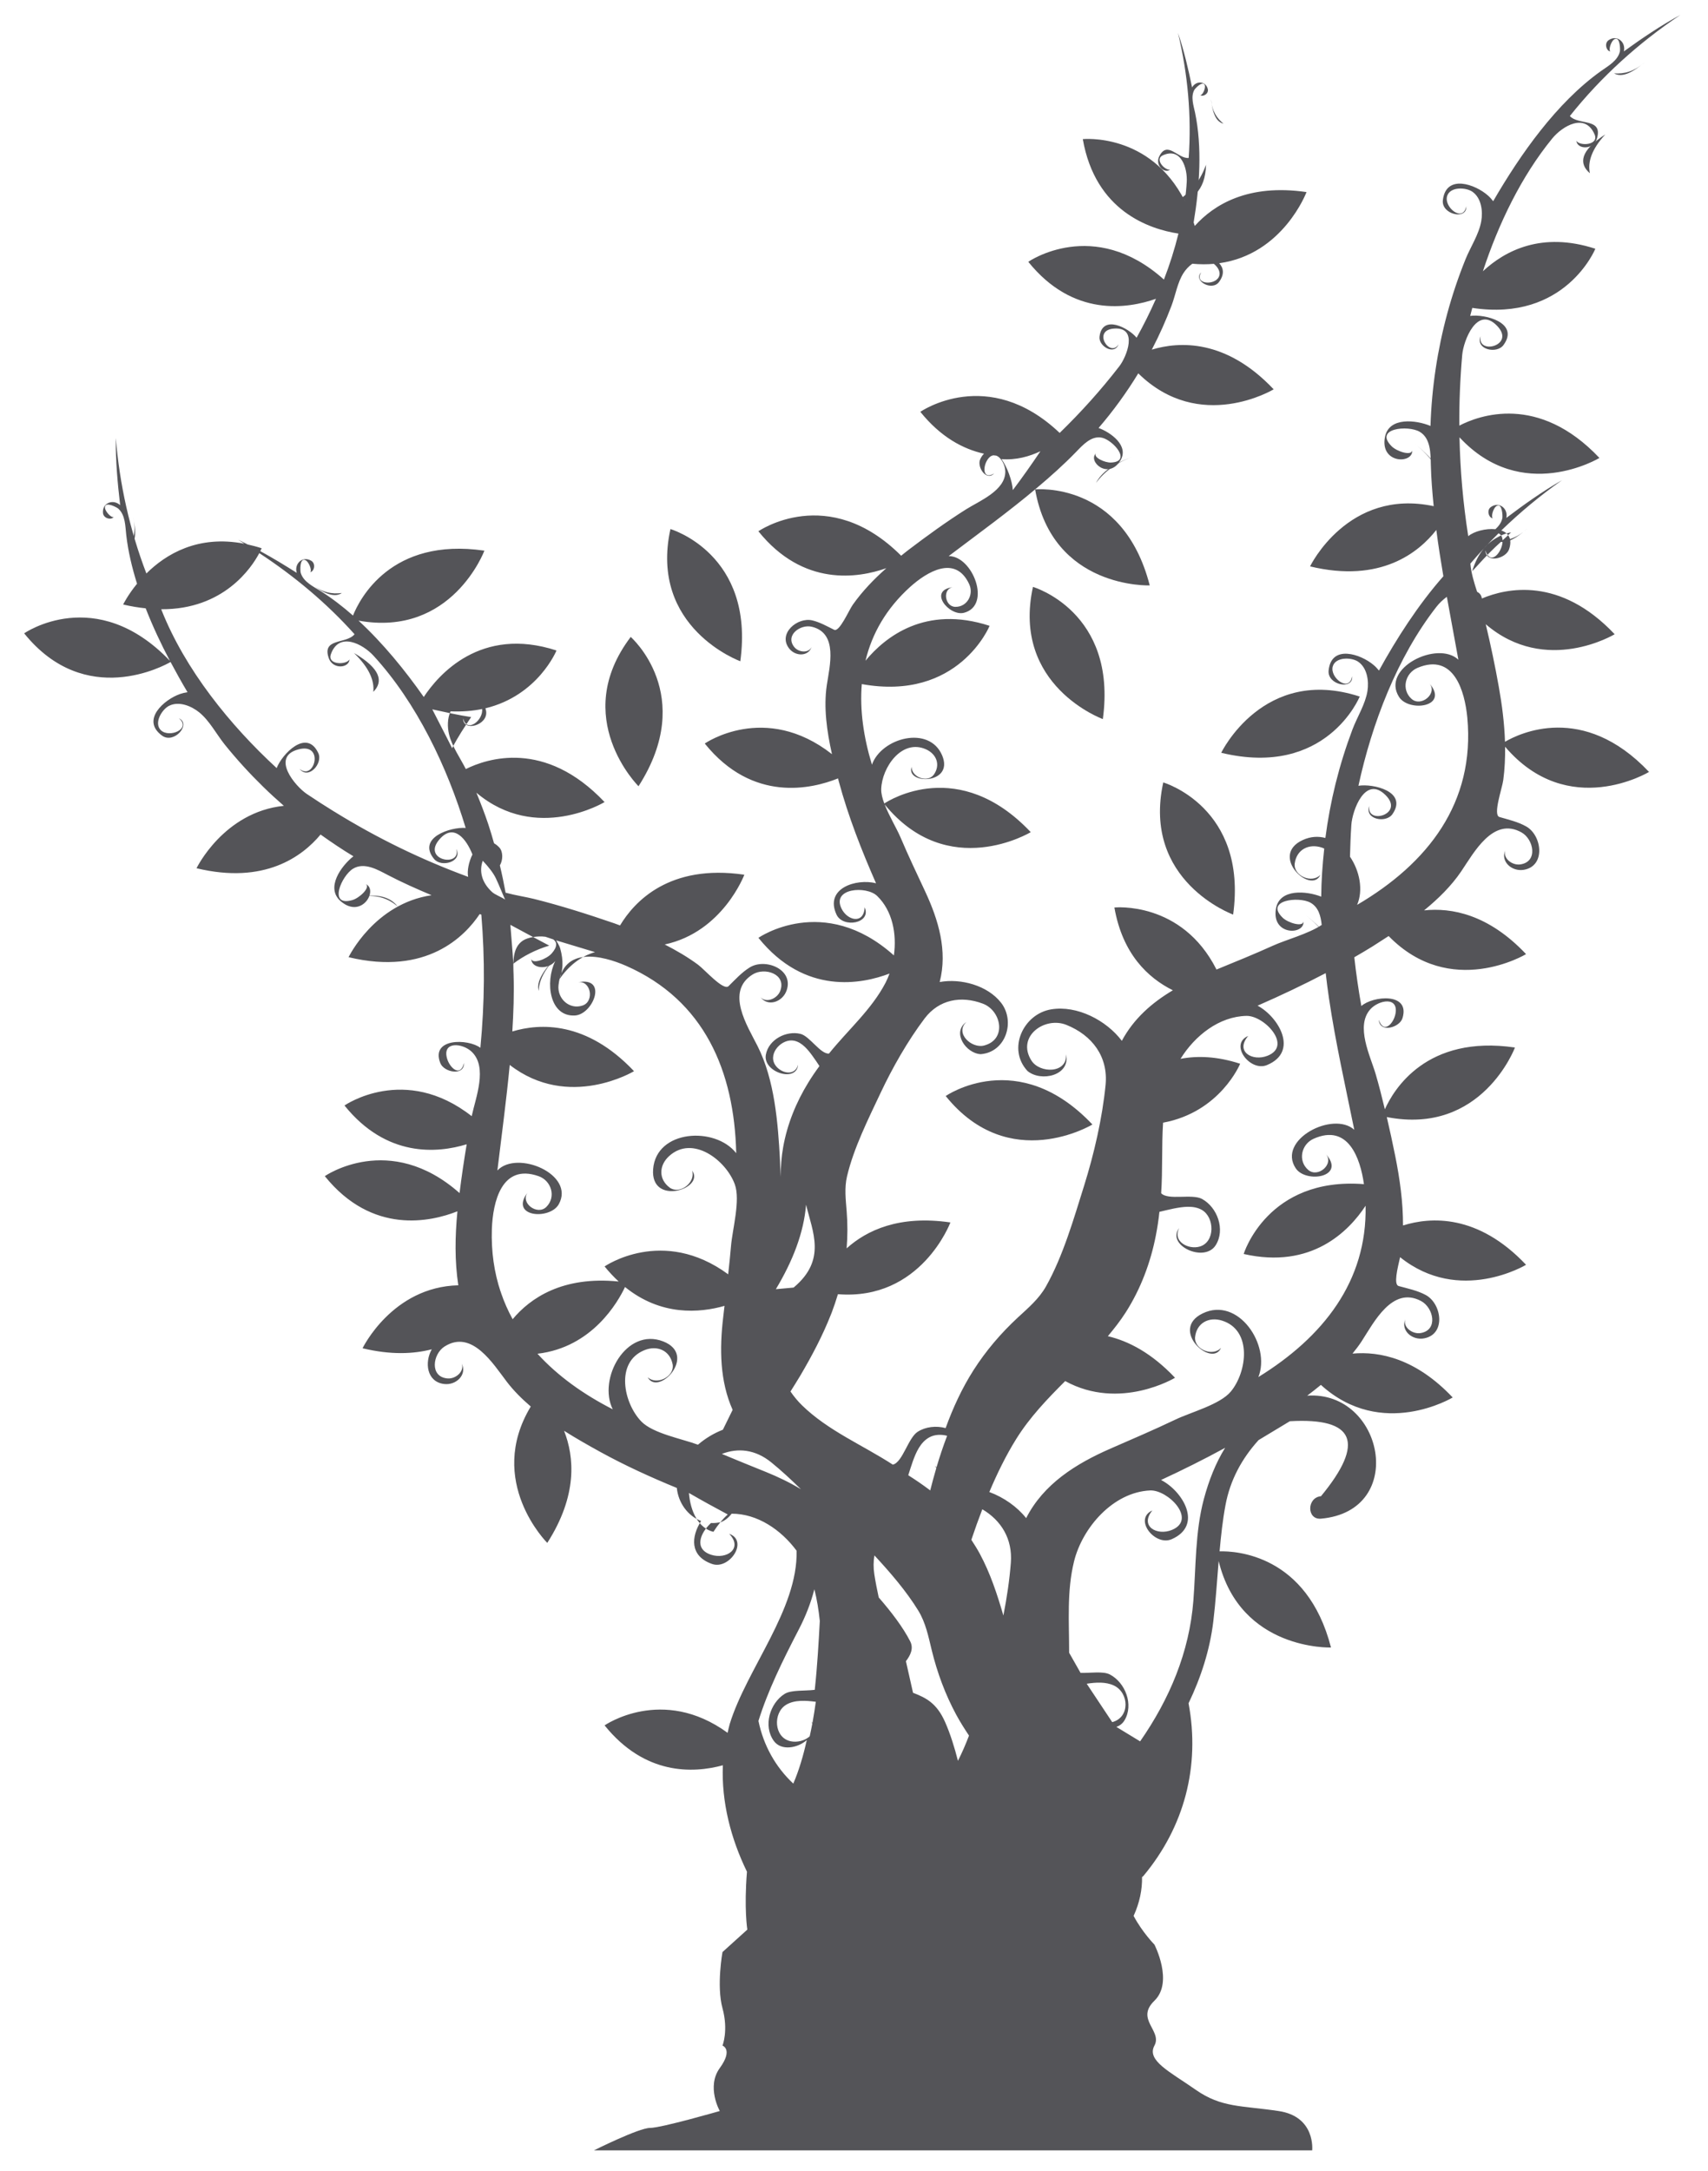 <?xml version="1.0" encoding="UTF-8"?>
<svg width="48px" height="61px" viewBox="0 0 48 61" version="1.1" xmlns="http://www.w3.org/2000/svg" xmlns:xlink="http://www.w3.org/1999/xlink">
    <title>tree-of-gross-trunk-with-long-thin-branches-with-leaves-all-along-of-its-extension-svgrepo-com</title>
    <g id="页面-1" stroke="none" stroke-width="1" fill="none" fill-rule="evenodd">
        <g id="形状库素材-植物" transform="translate(-805, -69)" fill="#545458" fill-rule="nonzero">
            <g id="tree-of-gross-trunk-with-long-thin-branches-with-leaves-all-along-of-its-extension-svgrepo-com" transform="translate(805.679, 69.419)">
                <path d="M39.842,13.14 C39.889,12.896 39.684,12.545 39.083,12.048 C39.574,12.454 39.805,12.82 39.842,13.14 Z" id="路径"></path>
                <path d="M44.002,4.449 C43.935,4.142 44.046,3.779 44.436,3.357 C43.725,3.814 43.685,4.179 44.002,4.449 Z" id="路径"></path>
                <path d="M45.543,1.325 C45.243,1.598 44.956,1.663 44.682,1.643 C44.859,1.742 45.122,1.695 45.543,1.325 Z" id="路径"></path>
                <path d="M42.234,14.434 C41.94,14.715 41.653,14.784 41.383,14.768 C41.56,14.864 41.82,14.814 42.234,14.434 Z" id="路径"></path>
                <path d="M36.804,26.378 C36.844,26.131 36.624,25.78 36.007,25.287 C36.51,25.69 36.758,26.055 36.804,26.378 Z" id="路径"></path>
                <path d="M10.498,25.053 C10.309,24.803 9.969,24.678 9.406,24.779 C9.866,24.699 10.226,24.809 10.498,25.053 Z" id="路径"></path>
                <path d="M3.062,14.101 C3.156,14.495 3.072,14.779 2.922,15.006 C3.096,14.903 3.183,14.649 3.062,14.101 Z" id="路径"></path>
                <path d="M14.461,27.422 C14.464,27.108 14.659,26.742 15.105,26.33 C14.558,26.833 14.388,27.184 14.461,27.422 Z" id="路径"></path>
                <path d="M8.928,16.242 C8.657,16.28 8.367,16.233 8.053,15.975 C8.495,16.323 8.761,16.356 8.928,16.242 Z" id="路径"></path>
                <path d="M9.268,17.928 C9.699,18.343 9.845,18.706 9.812,19.02 C10.1,18.734 10.022,18.368 9.268,17.928 Z" id="路径"></path>
                <path d="M33.705,3.054 C33.525,2.913 33.381,2.71 33.355,2.369 C33.404,2.84 33.537,3.017 33.705,3.054 Z" id="路径"></path>
                <path d="M30.121,13.152 C30.362,12.825 30.715,12.557 31.213,12.398 C30.608,12.595 30.273,12.858 30.121,13.152 Z" id="路径"></path>
                <path d="M33.214,4.208 C33.017,4.771 32.666,5.09 32.272,5.299 C32.803,5.261 33.198,4.947 33.214,4.208 Z" id="路径"></path>
                <path d="M46.545,0 C45.99,0.3 45.467,0.656 44.956,1.025 C45.02,0.768 44.768,0.547 44.529,0.709 C44.397,0.799 44.467,1.018 44.578,1.027 C44.517,0.991 44.596,0.721 44.704,0.677 C44.852,0.616 44.857,0.974 44.845,1.026 C44.787,1.288 44.507,1.439 44.308,1.581 C43.06,2.473 42.044,3.924 41.284,5.234 C41.239,5.176 41.193,5.124 41.14,5.077 C40.785,4.759 39.958,4.461 39.87,5.204 C39.821,5.612 40.554,5.772 40.527,5.379 C40.439,5.842 39.892,5.406 39.99,5.089 C40.072,4.822 40.515,4.841 40.698,4.967 C40.954,5.143 40.999,5.518 40.948,5.8 C40.883,6.168 40.644,6.524 40.505,6.869 C40.305,7.364 40.135,7.871 39.995,8.385 C39.715,9.417 39.556,10.481 39.522,11.549 C39.126,11.382 38.355,11.285 38.243,11.858 C38.096,12.615 39.034,12.623 39.009,12.235 C38.991,12.399 38.576,12.267 38.429,12.119 C37.926,11.612 38.888,11.523 39.214,11.71 C39.533,11.893 39.524,12.33 39.532,12.649 C39.542,13.034 39.573,13.419 39.612,13.803 C37.203,13.289 36.138,15.495 36.138,15.495 C38.126,15.974 39.195,15.099 39.686,14.471 C39.742,14.906 39.811,15.34 39.884,15.772 C39.17,16.582 38.563,17.533 38.074,18.422 C38.028,18.365 37.981,18.314 37.926,18.268 C37.564,17.957 36.731,17.678 36.659,18.422 C36.62,18.831 37.356,18.976 37.32,18.583 C37.242,19.048 36.686,18.624 36.776,18.305 C36.853,18.036 37.296,18.046 37.482,18.168 C37.742,18.338 37.795,18.711 37.751,18.995 C37.693,19.364 37.462,19.725 37.33,20.074 C37.142,20.573 36.983,21.083 36.854,21.601 C36.73,22.103 36.635,22.612 36.568,23.125 C36.37,23.073 36.155,23.081 35.933,23.183 C34.975,23.623 36.171,24.735 36.43,24.159 C36.197,24.413 35.671,24.197 35.706,23.846 C35.757,23.447 36.107,23.273 36.473,23.397 C36.496,23.404 36.515,23.415 36.536,23.424 C36.487,23.872 36.455,24.323 36.451,24.774 C36.051,24.616 35.278,24.536 35.179,25.112 C35.048,25.871 35.986,25.859 35.953,25.472 C35.938,25.636 35.521,25.513 35.37,25.368 C34.857,24.872 35.817,24.762 36.146,24.942 C36.373,25.066 36.44,25.319 36.465,25.569 C36.083,25.822 35.466,25.984 35.105,26.147 C34.578,26.386 34.043,26.603 33.508,26.822 C32.53,24.884 30.639,25.079 30.639,25.079 C30.867,26.387 31.583,27.057 32.282,27.405 C31.696,27.753 31.182,28.201 30.848,28.825 C30.414,28.25 29.59,27.819 28.861,27.941 C28.082,28.07 27.618,29.05 28.197,29.673 C28.575,29.988 29.41,29.803 29.282,29.204 C29.319,29.749 28.542,29.745 28.309,29.382 C27.876,28.707 28.677,28.131 29.29,28.377 C30.018,28.67 30.469,29.272 30.391,30.066 C30.299,31 30.067,32.004 29.787,32.898 C29.496,33.826 29.196,34.873 28.717,35.724 C28.52,36.074 28.221,36.326 27.93,36.595 C27.453,37.036 27.029,37.531 26.679,38.08 C26.354,38.59 26.102,39.138 25.896,39.706 C25.632,39.635 25.337,39.666 25.113,39.808 C24.843,39.978 24.688,40.67 24.412,40.733 C23.564,40.182 22.592,39.781 21.86,39.066 C21.743,38.952 21.634,38.82 21.536,38.678 C21.629,38.529 21.723,38.381 21.813,38.23 C22.135,37.683 22.437,37.113 22.671,36.519 C22.68,36.499 22.689,36.479 22.696,36.457 C22.76,36.288 22.817,36.117 22.869,35.944 C25.205,36.131 26.03,33.928 26.03,33.928 C24.59,33.717 23.678,34.149 23.114,34.656 C23.142,34.31 23.143,33.963 23.115,33.616 C23.089,33.284 23.048,32.96 23.125,32.632 C23.313,31.836 23.723,31.021 24.07,30.284 C24.405,29.574 24.832,28.824 25.306,28.196 C25.709,27.664 26.329,27.549 26.943,27.781 C27.461,27.977 27.626,28.787 26.977,28.957 C26.627,29.049 26.147,28.61 26.478,28.296 C26.06,28.591 26.469,29.18 26.881,29.2 C27.591,29.145 27.861,28.278 27.455,27.756 C27.075,27.267 26.322,27.065 25.729,27.173 C25.955,26.296 25.695,25.432 25.325,24.637 C25.087,24.128 24.846,23.623 24.627,23.106 C24.52,22.855 24.307,22.507 24.183,22.184 C25.965,24.367 28.288,22.962 28.288,22.962 C26.27,20.825 24.31,22.065 24.172,22.157 C24.118,22.012 24.082,21.872 24.086,21.75 C24.104,21.148 24.661,20.33 25.345,20.635 C25.641,20.768 25.758,21.073 25.563,21.348 C25.385,21.584 24.939,21.418 24.94,21.129 C24.771,21.632 26.14,21.626 25.8,20.81 C25.439,19.947 24.094,20.309 23.825,21.066 C23.59,20.294 23.48,19.53 23.54,18.802 C26.261,19.293 27.132,17.165 27.132,17.165 C25.323,16.575 24.194,17.48 23.644,18.145 C23.827,17.385 24.225,16.679 24.904,16.067 C25.368,15.651 26.174,15.155 26.56,15.998 C26.692,16.288 26.499,16.637 26.169,16.632 C25.866,16.627 25.798,16.113 26.112,16.077 C25.375,16.161 25.999,16.909 26.414,16.798 C27.195,16.591 26.654,15.198 25.982,15.206 C26.817,14.574 27.666,13.96 28.467,13.285 C28.846,12.966 29.218,12.634 29.563,12.278 C29.75,12.086 29.992,11.812 30.293,11.88 C30.599,11.949 31.141,12.551 30.544,12.577 C30.369,12.585 30.038,12.431 30.12,12.32 C29.885,12.544 30.467,13.072 30.806,12.522 C31.063,12.105 30.532,11.728 30.194,11.606 C30.608,11.126 30.98,10.612 31.31,10.071 C33.042,11.773 35.115,10.52 35.115,10.52 C33.775,9.101 32.461,9.172 31.689,9.405 C31.692,9.4 31.696,9.394 31.699,9.388 C31.905,8.992 32.088,8.583 32.246,8.165 C32.356,7.873 32.411,7.518 32.58,7.254 C32.641,7.158 32.728,7.062 32.829,6.991 C33.044,7.011 33.245,7.011 33.434,6.994 C33.552,7.089 33.636,7.23 33.574,7.361 C33.454,7.611 32.87,7.569 33.079,7.235 C32.838,7.462 33.381,7.778 33.582,7.5 C33.739,7.284 33.705,7.108 33.584,6.977 C35.382,6.729 36.038,4.978 36.038,4.978 C34.39,4.737 33.431,5.336 32.898,5.929 C32.888,5.895 32.877,5.864 32.866,5.832 C33.036,4.813 33.108,3.718 32.906,2.748 C32.864,2.547 32.776,2.295 32.889,2.101 C32.912,2.062 33.118,1.844 33.175,1.966 C33.216,2.055 33.112,2.266 33.054,2.253 C33.127,2.311 33.295,2.216 33.264,2.085 C33.209,1.851 32.929,1.843 32.822,2.038 C32.717,1.52 32.596,1.004 32.425,0.504 C32.701,1.649 32.811,2.842 32.726,4.019 C32.423,4.048 32.125,3.513 31.897,3.979 C31.777,4.227 32.044,4.463 32.204,4.35 C32.047,4.366 31.763,4.053 32.001,3.945 C32.52,3.709 32.695,4.319 32.672,4.692 C32.662,4.87 32.643,5.05 32.619,5.23 C31.64,3.295 29.751,3.49 29.751,3.49 C30.104,5.512 31.62,6.018 32.439,6.144 C32.331,6.581 32.195,7.014 32.031,7.436 C30.053,5.661 28.219,6.937 28.219,6.937 C29.478,8.501 31.013,8.256 31.807,7.976 C31.64,8.355 31.457,8.722 31.263,9.07 C31.041,8.798 30.298,8.398 30.221,9.041 C30.189,9.309 30.639,9.572 30.756,9.257 C30.514,9.647 29.993,8.845 30.644,8.812 C31.316,8.777 30.981,9.608 30.779,9.87 C30.256,10.547 29.699,11.163 29.101,11.745 C27.084,9.83 25.185,11.152 25.185,11.152 C25.757,11.862 26.385,12.198 26.975,12.329 C26.935,12.366 26.898,12.417 26.867,12.487 C26.771,12.698 27.034,13.108 27.258,12.886 C26.949,13.062 26.939,12.726 27.056,12.525 C27.114,12.424 27.177,12.382 27.24,12.374 C27.267,12.378 27.293,12.381 27.32,12.383 C27.458,12.435 27.572,12.649 27.573,12.831 C27.577,13.364 26.846,13.655 26.473,13.89 C25.917,14.241 25.374,14.635 24.85,15.033 C24.781,15.085 24.714,15.141 24.646,15.195 C22.593,13.145 20.634,14.508 20.634,14.508 C21.897,16.076 23.437,15.825 24.23,15.545 C23.881,15.855 23.557,16.19 23.287,16.572 C23.174,16.731 22.912,17.349 22.763,17.276 C22.564,17.178 22.367,17.064 22.148,17.012 C21.734,16.915 21.178,17.378 21.494,17.796 C21.671,18.03 22.038,18.032 22.129,17.76 C22.049,17.938 21.767,17.915 21.644,17.763 C21.375,17.43 21.816,17.113 22.136,17.191 C22.881,17.37 22.636,18.3 22.557,18.829 C22.463,19.455 22.558,20.129 22.702,20.771 C20.817,19.295 19.127,20.472 19.127,20.472 C20.475,22.145 22.138,21.747 22.872,21.452 C22.879,21.482 22.887,21.512 22.895,21.541 C23.16,22.521 23.532,23.47 23.94,24.398 C23.388,24.257 22.487,24.536 22.829,25.277 C23.01,25.67 23.823,25.524 23.62,25.073 C23.601,25.557 23.135,25.451 22.969,25.108 C22.689,24.531 23.671,24.464 23.971,24.754 C24.403,25.172 24.526,25.823 24.442,26.425 C22.466,24.657 20.635,25.931 20.635,25.931 C21.947,27.56 23.557,27.226 24.319,26.935 C24.287,27.022 24.252,27.108 24.211,27.187 C23.816,27.948 23.148,28.522 22.618,29.183 C22.382,29.205 22.077,28.695 21.818,28.63 C21.419,28.531 20.922,28.786 20.844,29.213 C20.753,29.708 21.711,30.009 21.749,29.497 C21.658,29.841 21.244,29.732 21.099,29.492 C20.901,29.167 21.303,28.747 21.644,28.823 C21.867,28.873 22.031,29.079 22.158,29.254 C22.225,29.345 22.287,29.44 22.35,29.534 C22.239,29.684 22.133,29.84 22.035,30 C21.693,30.556 21.444,31.169 21.33,31.814 C21.281,32.09 21.262,32.367 21.254,32.644 C21.25,32.488 21.249,32.331 21.241,32.175 C21.184,31.125 21.091,29.926 20.611,28.973 C20.324,28.404 19.699,27.441 20.475,26.959 C20.809,26.751 21.428,26.945 21.248,27.423 C21.165,27.642 20.853,27.773 20.696,27.601 C20.901,27.875 21.316,27.737 21.429,27.405 C21.631,26.813 20.827,26.495 20.394,26.761 C20.166,26.901 19.985,27.103 19.795,27.289 C19.654,27.428 19.126,26.826 18.939,26.687 C18.644,26.469 18.327,26.285 18.002,26.118 C19.635,25.767 20.239,24.158 20.239,24.158 C18.13,23.849 17.148,24.914 16.746,25.583 C16.695,25.565 16.644,25.544 16.592,25.526 C15.849,25.271 15.086,25.027 14.324,24.837 C14.107,24.783 13.812,24.739 13.53,24.663 C13.483,24.406 13.43,24.15 13.369,23.896 C13.457,23.749 13.463,23.512 13.354,23.394 C13.303,23.339 13.254,23.302 13.205,23.275 C13.153,23.094 13.102,22.914 13.042,22.736 C12.942,22.438 12.829,22.145 12.709,21.854 C14.395,23.277 16.311,22.117 16.311,22.117 C14.633,20.341 12.996,20.898 12.412,21.189 C12.252,20.873 12.021,20.552 11.94,20.21 C11.892,20.011 11.892,19.763 11.984,19.568 C12.31,19.581 12.605,19.557 12.869,19.502 C12.911,19.808 12.444,20.196 12.336,19.766 C12.332,20.16 13.054,19.957 12.981,19.553 C12.977,19.527 12.969,19.505 12.963,19.482 C14.444,19.125 14.96,17.858 14.96,17.858 C12.825,17.161 11.636,18.549 11.23,19.164 C10.703,18.413 10.086,17.655 9.397,17.019 C12.021,17.491 12.934,15.053 12.934,15.053 C10.303,14.668 9.423,16.422 9.241,16.876 C8.952,16.622 8.652,16.391 8.34,16.194 C8.133,16.064 7.844,15.93 7.771,15.672 C7.757,15.621 7.74,15.262 7.892,15.315 C8.003,15.353 8.097,15.618 8.038,15.657 C8.149,15.642 8.206,15.419 8.068,15.337 C7.821,15.189 7.582,15.424 7.661,15.677 C7.326,15.463 6.985,15.258 6.636,15.066 C6.661,15.017 6.674,14.985 6.674,14.985 C6.539,14.941 6.409,14.907 6.281,14.879 C6.193,14.834 6.105,14.789 6.014,14.747 C6.074,14.782 6.13,14.822 6.189,14.858 C4.884,14.604 3.981,15.152 3.435,15.694 C2.967,14.475 2.682,13.185 2.575,11.888 C2.568,12.519 2.624,13.149 2.698,13.775 C2.504,13.594 2.189,13.708 2.215,13.994 C2.229,14.154 2.454,14.199 2.516,14.106 C2.455,14.142 2.258,13.942 2.271,13.826 C2.29,13.667 2.606,13.837 2.645,13.872 C2.846,14.05 2.841,14.369 2.869,14.612 C2.92,15.066 3.03,15.526 3.172,15.982 C2.909,16.304 2.782,16.566 2.782,16.566 C3.006,16.619 3.214,16.652 3.415,16.673 C3.613,17.18 3.846,17.676 4.096,18.148 C2.013,15.974 0,17.376 0,17.376 C1.721,19.512 3.956,18.273 4.114,18.181 C4.27,18.474 4.43,18.76 4.591,19.03 C4.518,19.041 4.451,19.056 4.384,19.079 C3.933,19.235 3.271,19.813 3.877,20.251 C4.21,20.492 4.707,19.93 4.349,19.762 C4.711,20.064 4.065,20.33 3.835,20.091 C3.642,19.888 3.874,19.511 4.073,19.412 C4.351,19.273 4.7,19.417 4.922,19.598 C5.212,19.834 5.407,20.216 5.641,20.506 C5.976,20.921 6.337,21.316 6.718,21.688 C6.906,21.872 7.1,22.049 7.298,22.222 C5.606,22.398 4.844,23.976 4.844,23.976 C6.753,24.436 7.814,23.648 8.33,23.029 C8.631,23.243 8.936,23.45 9.253,23.64 C8.915,23.905 8.455,24.531 8.902,24.908 C9.491,25.405 9.954,24.588 9.603,24.422 C9.738,24.517 9.421,24.816 9.219,24.872 C8.532,25.065 8.922,24.181 9.244,23.988 C9.56,23.798 9.936,24.018 10.219,24.166 C10.62,24.375 11.034,24.559 11.45,24.734 C9.842,24.97 9.117,26.475 9.117,26.475 C11.315,27.004 12.391,25.88 12.802,25.263 C12.818,25.269 12.832,25.275 12.848,25.28 C12.951,26.523 12.943,27.751 12.821,29.021 C12.478,28.762 11.413,28.74 11.696,29.453 C11.798,29.71 12.367,29.825 12.363,29.448 C12.258,29.859 11.962,29.589 11.885,29.323 C11.743,28.827 12.322,28.888 12.577,29.132 C13.034,29.567 12.687,30.426 12.577,30.942 C10.693,29.465 9.002,30.642 9.002,30.642 C10.184,32.109 11.609,31.984 12.436,31.732 C12.36,32.188 12.292,32.646 12.236,33.103 C10.267,31.361 8.449,32.627 8.449,32.627 C9.786,34.286 11.433,33.909 12.176,33.615 C12.109,34.306 12.096,35.006 12.201,35.694 C10.343,35.738 9.51,37.463 9.51,37.463 C10.296,37.652 10.934,37.627 11.455,37.492 C11.248,37.856 11.31,38.407 11.801,38.467 C12.149,38.51 12.455,38.196 12.296,37.892 C12.383,38.108 12.129,38.332 11.896,38.311 C11.388,38.266 11.482,37.624 11.814,37.414 C12.585,36.924 13.181,37.905 13.569,38.411 C13.761,38.661 13.99,38.888 14.237,39.1 C12.967,41.206 14.701,42.932 14.701,42.932 C15.558,41.595 15.461,40.513 15.173,39.782 C15.508,39.994 15.851,40.188 16.179,40.369 C16.878,40.754 17.604,41.085 18.342,41.388 C18.382,41.799 18.647,42.176 19.025,42.316 C18.744,42.752 18.696,43.302 19.333,43.524 C19.82,43.694 20.368,42.875 19.813,42.676 C20.212,43.093 19.735,43.406 19.303,43.264 C18.823,43.106 18.99,42.662 19.302,42.373 C19.393,42.378 19.488,42.37 19.586,42.346 C19.701,42.301 19.803,42.216 19.882,42.111 C20.605,42.109 21.272,42.563 21.708,43.152 C21.746,44.803 20.309,46.464 19.829,48.018 C19.804,48.101 19.789,48.185 19.769,48.268 C17.932,46.932 16.312,48.059 16.312,48.059 C17.444,49.463 18.797,49.408 19.636,49.18 C19.592,50.208 19.862,51.248 20.313,52.17 C20.228,53.212 20.323,53.797 20.323,53.797 L19.625,54.428 C19.625,54.428 19.453,55.374 19.625,56.005 C19.797,56.636 19.625,57.056 19.625,57.056 C19.625,57.056 19.932,57.161 19.549,57.687 C19.166,58.213 19.549,58.894 19.549,58.894 C19.549,58.894 17.905,59.369 17.589,59.369 C17.273,59.369 16.012,60 16.012,60 L36.197,60 C36.197,60 36.302,59.049 35.251,58.894 C34.2,58.738 33.648,58.803 32.925,58.298 C32.202,57.792 31.536,57.477 31.764,57.056 C31.992,56.636 31.22,56.32 31.764,55.795 C32.307,55.269 31.764,54.218 31.764,54.218 C31.764,54.218 31.427,53.877 31.179,53.412 C31.35,53.036 31.422,52.672 31.416,52.321 C31.427,52.31 31.44,52.306 31.451,52.293 C32.606,50.912 33.054,49.205 32.723,47.438 C33.07,46.715 33.32,45.948 33.418,45.143 C33.486,44.577 33.522,44.009 33.569,43.442 C34.183,45.962 36.726,45.871 36.726,45.871 C36.053,43.252 34.041,43.157 33.595,43.169 C33.634,42.737 33.68,42.304 33.76,41.875 C33.889,41.174 34.216,40.567 34.691,40.043 L35.57,39.513 C37.399,39.408 37.69,40.11 36.445,41.62 C36.043,41.656 36.04,42.287 36.445,42.251 C38.885,42.033 38.2,38.647 36.057,38.795 C36.188,38.698 36.316,38.596 36.442,38.492 C38.153,40.05 40.146,38.846 40.146,38.846 C39.113,37.753 38.096,37.544 37.33,37.613 C37.42,37.501 37.509,37.388 37.586,37.269 C37.933,36.734 38.448,35.708 39.256,36.135 C39.604,36.318 39.749,36.95 39.246,37.036 C39.015,37.075 38.744,36.872 38.814,36.65 C38.68,36.965 39.01,37.254 39.353,37.183 C39.966,37.058 39.834,36.204 39.386,35.965 C39.15,35.839 38.884,35.785 38.628,35.715 C38.481,35.675 38.595,35.219 38.668,34.904 C40.34,36.247 42.208,35.118 42.208,35.118 C40.849,33.68 39.517,33.772 38.75,34.013 C38.752,33.358 38.66,32.702 38.531,32.06 C38.458,31.697 38.379,31.332 38.294,30.967 C40.967,31.491 41.896,29.013 41.896,29.013 C39.407,28.649 38.487,30.197 38.24,30.749 C38.16,30.415 38.076,30.081 37.98,29.755 C37.832,29.251 37.407,28.413 37.831,27.939 C38.066,27.676 38.638,27.568 38.536,28.074 C38.481,28.345 38.207,28.638 38.07,28.237 C38.096,28.613 38.654,28.453 38.735,28.189 C38.96,27.456 37.9,27.562 37.579,27.847 C37.497,27.387 37.431,26.931 37.381,26.477 C37.552,26.377 37.724,26.279 37.892,26.173 C38.04,26.079 38.193,25.981 38.346,25.881 C40.089,27.669 42.208,26.389 42.208,26.389 C41.153,25.271 40.113,25.078 39.342,25.16 C39.741,24.834 40.107,24.474 40.384,24.066 C40.742,23.538 41.28,22.524 42.078,22.968 C42.422,23.159 42.553,23.794 42.048,23.868 C41.816,23.903 41.55,23.694 41.624,23.473 C41.484,23.785 41.807,24.081 42.152,24.019 C42.767,23.907 42.654,23.051 42.212,22.802 C41.979,22.67 41.713,22.611 41.459,22.536 C41.269,22.479 41.539,21.725 41.568,21.494 C41.609,21.184 41.623,20.873 41.619,20.562 C43.393,22.643 45.664,21.27 45.664,21.27 C43.806,19.303 41.999,20.198 41.616,20.423 C41.599,19.905 41.533,19.388 41.442,18.879 C41.338,18.293 41.214,17.703 41.075,17.12 C42.767,18.57 44.698,17.401 44.698,17.401 C43.16,15.772 41.655,16.106 40.966,16.397 C40.953,16.304 40.905,16.245 40.832,16.209 C40.751,15.96 40.664,15.681 40.643,15.417 C40.895,15.122 41.158,14.837 41.435,14.565 C41.525,14.611 41.575,14.713 41.534,14.893 C41.473,15.164 41.193,15.451 41.065,15.046 C41.082,15.423 41.644,15.275 41.731,15.013 C41.83,14.715 41.709,14.555 41.512,14.486 C42.044,13.971 42.615,13.497 43.219,13.073 C42.671,13.386 42.156,13.753 41.653,14.133 C41.711,13.875 41.454,13.66 41.219,13.827 C41.089,13.919 41.164,14.137 41.275,14.143 C41.213,14.108 41.286,13.837 41.393,13.79 C41.54,13.726 41.553,14.084 41.542,14.137 C41.517,14.262 41.441,14.363 41.347,14.45 C41.074,14.423 40.742,14.511 40.583,14.646 C40.436,13.708 40.357,12.79 40.337,11.868 C42.094,13.764 44.27,12.448 44.27,12.448 C42.552,10.629 40.877,11.257 40.332,11.54 C40.328,10.883 40.355,10.223 40.414,9.551 C40.448,9.157 40.828,8.157 41.389,8.731 C41.934,9.287 40.828,9.569 40.931,9.031 C40.779,9.402 41.387,9.536 41.575,9.274 C42.028,8.648 41.052,8.398 40.638,8.457 C40.656,8.383 40.678,8.307 40.697,8.232 C43.315,8.632 44.155,6.57 44.155,6.57 C42.651,6.08 41.617,6.623 40.995,7.203 C41.435,5.864 42.075,4.536 42.942,3.474 C43.224,3.128 43.87,2.735 44.135,3.361 C44.26,3.658 43.726,3.695 43.621,3.539 C43.651,3.785 44.102,3.798 44.199,3.477 C44.376,2.882 43.681,3.111 43.439,2.841 C44.315,1.739 45.377,0.781 46.545,0 Z M27.468,12.481 C27.879,12.514 28.255,12.404 28.56,12.26 C28.309,12.632 28.053,12.996 27.785,13.351 C27.765,13.084 27.632,12.718 27.468,12.481 Z M12.562,19.729 C12.376,20.005 12.191,20.283 12.027,20.603 C11.849,20.243 11.653,19.875 11.47,19.512 C11.837,19.591 12.207,19.675 12.562,19.729 Z M12.477,24.218 C11.145,23.727 9.922,23.129 8.736,22.398 C8.736,22.398 8.738,22.394 8.738,22.394 C8.732,22.392 8.726,22.391 8.72,22.389 C8.46,22.228 8.201,22.063 7.943,21.889 C7.616,21.668 6.926,20.85 7.701,20.638 C8.451,20.433 8.16,21.536 7.74,21.184 C7.99,21.497 8.403,21.032 8.266,20.74 C7.939,20.04 7.246,20.771 7.096,21.162 C5.784,19.955 4.527,18.399 3.862,16.726 C3.859,16.718 3.856,16.708 3.853,16.699 C5.611,16.708 6.392,15.529 6.608,15.122 C7.59,15.766 8.501,16.526 9.285,17.401 C9.059,17.685 8.352,17.497 8.563,18.08 C8.679,18.395 9.128,18.356 9.144,18.109 C9.048,18.271 8.512,18.264 8.62,17.961 C8.848,17.32 9.516,17.675 9.818,18.005 C11.035,19.33 11.892,21.138 12.408,22.844 C11.991,22.81 11.031,23.116 11.519,23.715 C11.723,23.965 12.322,23.796 12.148,23.434 C12.283,23.966 11.162,23.748 11.673,23.162 C12.08,22.694 12.432,23.168 12.598,23.589 C12.494,23.799 12.444,24.051 12.477,24.218 Z M13.145,24.64 C12.858,24.373 12.782,24.061 12.888,23.765 C13.058,23.946 13.188,24.115 13.255,24.256 C13.351,24.458 13.426,24.657 13.516,24.857 C13.409,24.782 13.231,24.721 13.145,24.64 Z M40.969,15.059 C41.174,14.779 41.497,14.585 41.786,14.54 C41.634,14.689 41.477,14.824 41.339,14.956 C41.119,15.166 40.907,15.4 40.694,15.632 C40.756,15.425 40.843,15.231 40.969,15.059 Z M24.973,40.642 C25.062,40.396 25.184,40.1 25.447,39.961 C25.591,39.885 25.771,39.879 25.938,39.922 C25.827,40.214 25.728,40.51 25.64,40.808 C25.625,40.793 25.609,40.783 25.595,40.765 C25.606,40.788 25.621,40.807 25.635,40.826 C25.573,41.036 25.516,41.247 25.463,41.458 C25.456,41.452 25.45,41.446 25.442,41.441 C25.25,41.297 25.051,41.16 24.846,41.031 C24.888,40.9 24.927,40.77 24.973,40.642 Z M21.974,33.43 C22.16,34.202 22.549,34.977 21.635,35.748 C21.631,35.751 21.625,35.755 21.622,35.758 C21.453,35.772 21.281,35.787 21.125,35.803 C21.599,35.014 21.909,34.222 21.974,33.43 Z M16.043,26.333 C15.627,26.451 15.293,26.732 15.041,27.095 C15.14,26.869 15.165,26.582 15.064,26.227 C15.038,26.139 14.989,26.076 14.951,26.003 C15.315,26.112 15.679,26.221 16.043,26.333 Z M14.756,26.15 C14.382,26.261 14.022,26.446 13.747,26.658 C13.726,26.294 13.69,25.931 13.664,25.566 C14.027,25.763 14.392,25.956 14.756,26.15 Z M13.728,36.647 C13.597,36.408 13.486,36.158 13.397,35.894 C13.398,35.891 13.402,35.882 13.402,35.882 C13.398,35.881 13.395,35.88 13.391,35.879 C13.212,35.342 13.122,34.754 13.144,34.107 C13.172,33.363 13.414,32.26 14.458,32.628 C14.816,32.755 14.956,33.209 14.678,33.489 C14.423,33.746 13.926,33.377 14.154,33.078 C13.616,33.781 14.774,33.865 15.024,33.417 C15.494,32.574 13.849,31.884 13.299,32.468 C13.418,31.48 13.552,30.493 13.646,29.502 C15.305,30.786 17.139,29.678 17.139,29.678 C15.802,28.263 14.492,28.329 13.719,28.562 C13.752,28.03 13.771,27.497 13.754,26.964 C13.744,26.645 13.709,26.21 14.017,26.008 C14.159,25.915 14.434,25.872 14.649,25.901 C14.723,25.925 14.796,25.95 14.869,25.975 C14.976,26.05 14.995,26.177 14.824,26.371 C14.686,26.528 14.279,26.683 14.252,26.521 C14.25,26.796 14.719,26.844 14.925,26.584 C14.633,27.186 14.766,28.155 15.48,28.113 C15.993,28.083 16.42,27.003 15.553,27.182 C15.922,27.106 16.038,27.714 15.696,27.832 C15.324,27.961 14.975,27.638 15.017,27.26 C15.138,26.159 16.237,26.421 16.919,26.719 C19.121,27.689 19.958,29.683 20.011,31.982 C19.422,31.225 17.762,31.317 17.676,32.431 C17.595,33.483 19.149,32.978 18.77,32.471 C18.879,32.798 18.435,33.153 18.145,32.952 C17.821,32.713 17.839,32.323 18.126,32.063 C18.788,31.461 19.724,32.18 19.971,32.856 C20.134,33.305 19.904,34.117 19.864,34.595 C19.842,34.86 19.814,35.122 19.785,35.385 C17.941,34.031 16.312,35.164 16.312,35.164 C16.442,35.325 16.574,35.464 16.708,35.588 C15.129,35.428 14.219,36.057 13.728,36.647 Z M19.37,42.621 C18.953,42.519 18.725,42.059 18.682,41.529 C19.044,41.738 19.408,41.939 19.773,42.133 C19.632,42.259 19.494,42.427 19.37,42.621 Z M18.936,40.173 C18.483,40.005 17.674,39.858 17.346,39.522 C16.844,39.006 16.603,37.85 17.433,37.516 C17.792,37.371 18.151,37.524 18.225,37.919 C18.28,38.267 17.768,38.514 17.521,38.274 C17.812,38.834 18.942,37.655 17.96,37.271 C16.919,36.865 16.115,38.32 16.541,39.178 C15.715,38.757 14.992,38.239 14.426,37.617 C15.967,37.438 16.689,36.159 16.886,35.742 C17.897,36.561 18.982,36.472 19.682,36.272 C19.67,36.379 19.657,36.485 19.645,36.591 C19.54,37.475 19.549,38.384 19.91,39.194 C19.818,39.382 19.727,39.568 19.636,39.752 C19.384,39.85 19.143,39.994 18.936,40.173 Z M20.852,40.941 C20.436,40.773 20.021,40.605 19.607,40.432 C20.065,40.253 20.551,40.308 20.996,40.669 C21.278,40.898 21.556,41.156 21.83,41.424 C21.517,41.235 21.187,41.077 20.852,40.941 Z M22.153,47.992 C22.142,47.978 22.135,47.964 22.122,47.951 C22.136,47.972 22.14,47.992 22.149,48.012 C22.127,48.131 22.102,48.249 22.076,48.366 C21.948,48.485 21.729,48.545 21.541,48.505 C21.068,48.404 21.039,47.712 21.41,47.482 C21.649,47.334 21.977,47.362 22.248,47.396 C22.22,47.596 22.189,47.795 22.153,47.992 Z M22.218,47.06 C21.939,47.095 21.558,47.058 21.373,47.173 C20.957,47.433 20.764,48.071 21.065,48.492 C21.277,48.789 21.747,48.693 21.994,48.471 C21.898,48.905 21.776,49.32 21.615,49.695 C21.119,49.231 20.778,48.627 20.636,47.934 C20.896,47.093 21.31,46.249 21.77,45.363 C21.96,44.998 22.109,44.618 22.207,44.234 C22.282,44.526 22.328,44.824 22.36,45.125 C22.328,45.72 22.291,46.387 22.218,47.06 Z M26.242,49.055 C26.144,48.669 26.025,48.291 25.882,47.967 C25.649,47.439 25.353,47.286 24.98,47.143 C24.914,46.847 24.846,46.552 24.78,46.256 C24.91,46.085 25.001,45.897 24.901,45.699 C24.697,45.299 24.364,44.864 24.016,44.465 C23.969,44.248 23.926,44.032 23.893,43.819 C23.863,43.63 23.866,43.451 23.895,43.283 C24.349,43.773 24.793,44.29 25.127,44.833 C25.337,45.176 25.411,45.559 25.505,45.944 C25.659,46.576 25.885,47.187 26.194,47.76 C26.304,47.962 26.426,48.156 26.553,48.346 C26.46,48.591 26.357,48.828 26.242,49.055 Z M27.729,43.487 C27.692,43.971 27.617,44.474 27.519,44.972 C27.345,44.375 27.152,43.785 26.855,43.234 C26.783,43.1 26.702,42.973 26.619,42.845 C26.715,42.557 26.818,42.271 26.927,41.987 C27.461,42.303 27.779,42.822 27.729,43.487 Z M30.578,47.968 L29.861,46.889 C30.117,46.849 30.398,46.831 30.625,46.939 C31.052,47.14 31.086,47.832 30.578,47.968 Z M33.151,41.707 C32.908,42.619 32.931,43.613 32.859,44.546 C32.748,46.004 32.184,47.326 31.362,48.508 L30.695,48.102 C30.787,48.069 30.867,48.01 30.922,47.919 C31.189,47.475 30.945,46.854 30.51,46.628 C30.322,46.531 29.966,46.591 29.688,46.584 L29.367,46.018 L29.367,46.018 C29.368,45.158 29.298,44.285 29.506,43.447 C29.741,42.503 30.601,41.506 31.642,41.458 C32.14,41.435 32.966,42.269 32.259,42.566 C31.841,42.741 31.34,42.468 31.705,42.02 C31.167,42.264 31.779,43.036 32.251,42.827 C33.142,42.434 32.556,41.473 31.95,41.164 C32.559,40.882 33.162,40.582 33.751,40.26 C33.485,40.687 33.292,41.18 33.151,41.707 Z M37.652,32.852 C34.937,32.64 34.272,34.814 34.272,34.814 C36.181,35.249 37.23,34.172 37.698,33.459 C37.745,35.585 36.499,37.153 34.685,38.272 C35.041,37.382 34.123,35.996 33.118,36.484 C32.17,36.945 33.39,38.031 33.637,37.449 C33.409,37.708 32.879,37.503 32.906,37.152 C32.948,36.752 33.294,36.571 33.664,36.686 C34.517,36.953 34.37,38.125 33.911,38.679 C33.606,39.046 32.79,39.258 32.356,39.466 C31.751,39.755 31.137,40.017 30.523,40.285 C29.563,40.705 28.648,41.273 28.159,42.236 C27.908,41.918 27.532,41.653 27.124,41.502 C27.343,40.983 27.589,40.479 27.881,40.01 C28.262,39.399 28.754,38.887 29.256,38.385 C30.795,39.229 32.343,38.292 32.343,38.292 C31.687,37.598 31.038,37.261 30.455,37.124 C30.633,36.911 30.805,36.693 30.956,36.457 C31.377,35.798 31.655,35.059 31.804,34.294 C31.847,34.074 31.881,33.852 31.904,33.63 C32.036,33.599 32.167,33.566 32.299,33.539 C32.552,33.489 32.863,33.44 33.099,33.577 C33.459,33.787 33.473,34.48 33.036,34.606 C32.714,34.699 32.263,34.459 32.461,34.084 C32.081,34.564 33.165,35.075 33.486,34.567 C33.762,34.129 33.532,33.503 33.102,33.268 C32.822,33.115 32.142,33.315 31.953,33.106 C31.998,32.452 31.964,31.784 32.007,31.125 C33.616,30.827 34.173,29.469 34.173,29.469 C33.529,29.259 32.973,29.24 32.497,29.331 C32.904,28.676 33.582,28.142 34.348,28.124 C34.847,28.112 35.654,28.964 34.941,29.245 C34.519,29.412 34.024,29.128 34.399,28.688 C33.856,28.919 34.451,29.705 34.927,29.506 C35.827,29.133 35.262,28.159 34.663,27.837 C35.311,27.554 35.951,27.251 36.577,26.923 C36.605,27.163 36.635,27.403 36.671,27.642 C36.855,28.878 37.131,30.099 37.38,31.324 C36.784,30.786 35.2,31.606 35.736,32.408 C36.021,32.835 37.169,32.658 36.576,32.001 C36.828,32.28 36.362,32.688 36.086,32.452 C35.788,32.196 35.89,31.732 36.237,31.577 C37.207,31.143 37.549,32.119 37.652,32.852 Z M40.557,19.744 C40.78,22.14 39.444,23.841 37.46,25.005 C37.639,24.586 37.53,24.05 37.26,23.651 C37.267,23.355 37.278,23.058 37.298,22.758 C37.323,22.363 37.681,21.355 38.255,21.917 C38.811,22.461 37.712,22.767 37.803,22.227 C37.659,22.601 38.27,22.721 38.453,22.456 C38.891,21.82 37.91,21.591 37.497,21.659 C37.875,19.917 38.584,18.046 39.691,16.628 C39.766,16.532 39.868,16.432 39.982,16.35 C40.088,16.94 40.2,17.528 40.306,18.117 C39.723,17.566 38.121,18.351 38.639,19.164 C38.915,19.598 40.066,19.446 39.488,18.776 C39.734,19.061 39.259,19.458 38.989,19.217 C38.695,18.954 38.809,18.492 39.159,18.345 C40.18,17.916 40.486,19.003 40.557,19.744 Z" id="形状"></path>
                <path d="M30.021,31.176 C27.929,28.961 25.898,30.376 25.898,30.376 C27.683,32.592 30.021,31.176 30.021,31.176 Z" id="路径"></path>
                <path d="M31.632,16.029 C30.874,13.077 28.411,13.332 28.411,13.332 C28.9,16.135 31.632,16.029 31.632,16.029 Z" id="路径"></path>
                <path d="M37.533,19.152 C34.828,18.27 33.641,20.732 33.641,20.732 C36.603,21.447 37.533,19.152 37.533,19.152 Z" id="路径"></path>
                <path d="M17.046,17.477 C15.327,19.744 17.265,21.672 17.265,21.672 C18.91,19.106 17.046,17.477 17.046,17.477 Z" id="路径"></path>
                <path d="M18.162,14.446 C17.556,17.226 20.126,18.16 20.126,18.16 C20.539,15.14 18.162,14.446 18.162,14.446 Z" id="路径"></path>
                <path d="M30.314,19.785 C30.727,16.765 28.35,16.071 28.35,16.071 C27.744,18.851 30.314,19.785 30.314,19.785 Z" id="路径"></path>
                <path d="M32.012,21.565 C31.406,24.345 33.976,25.278 33.976,25.278 C34.389,22.259 32.012,21.565 32.012,21.565 Z" id="路径"></path>
            </g>
        </g>
    </g>
</svg>
